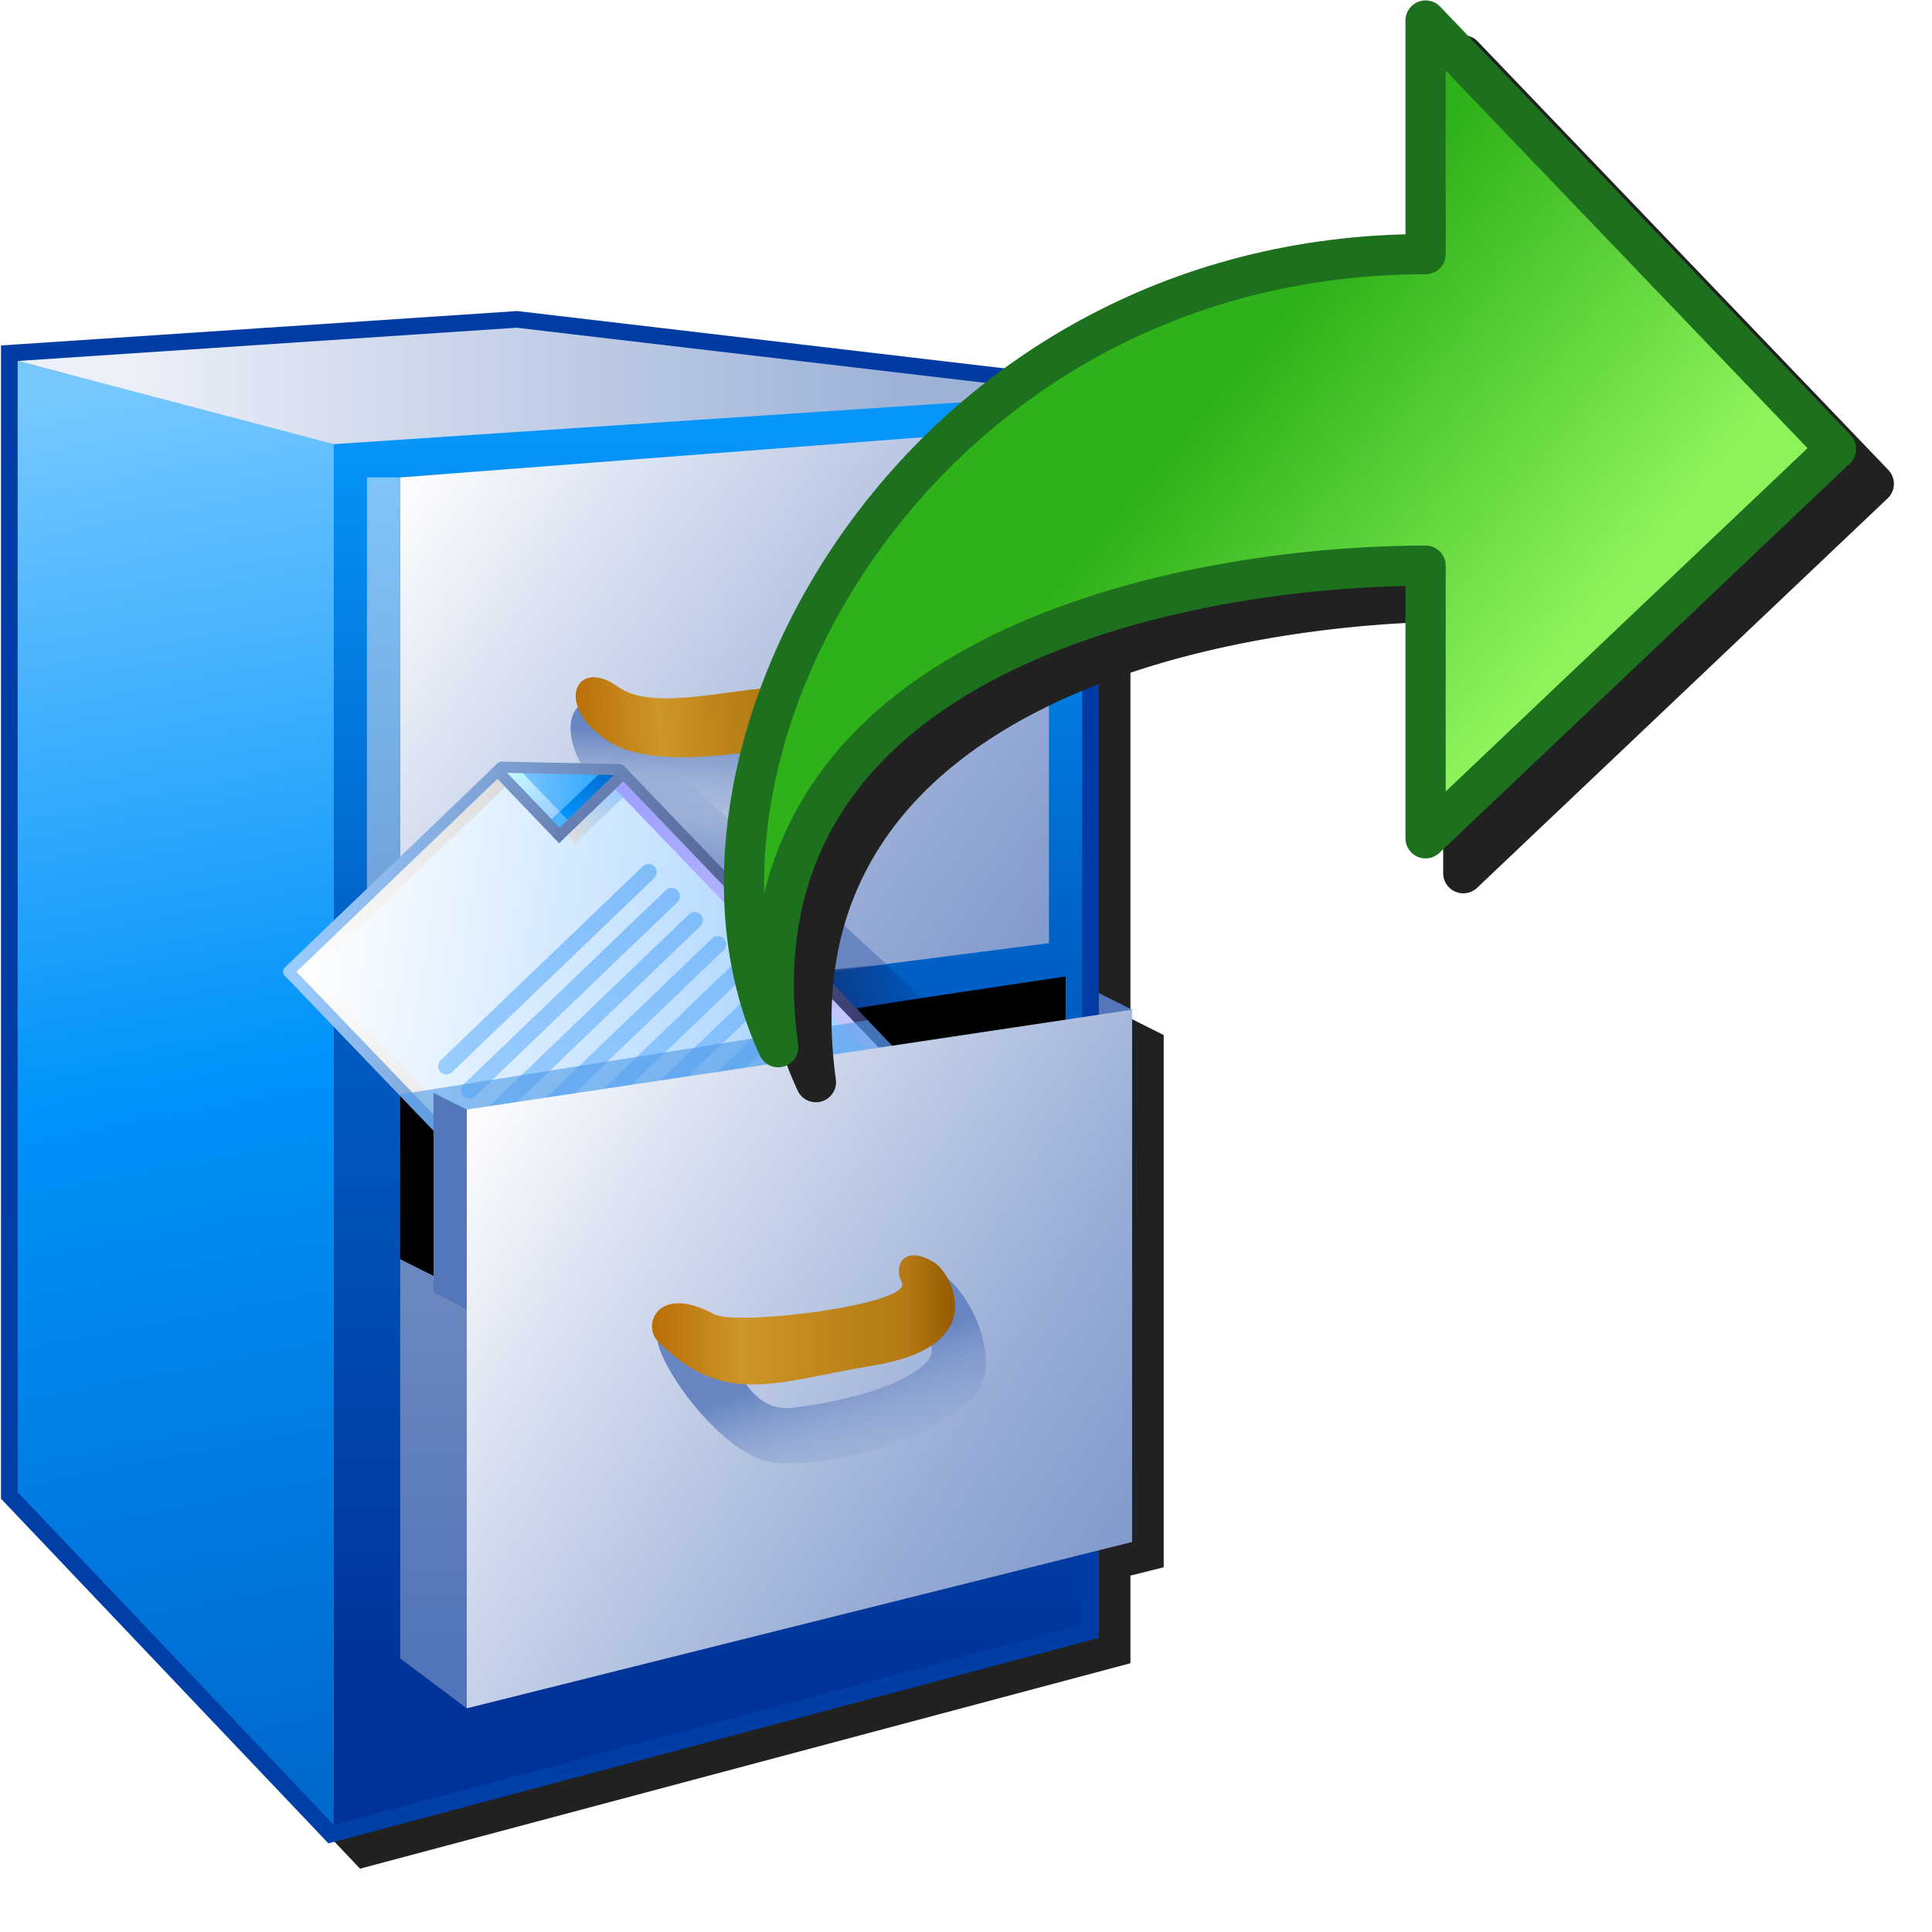 <?xml version="1.0" encoding="UTF-8" standalone="no"?>
<svg
   inkscape:export-ydpi="96"
   inkscape:export-xdpi="96"
   inkscape:export-filename="/media/klapeto/Αρχεία/WindowsXP Theme/Vectors/RASTER/archive.png"
   sodipodi:docname="archive-extract.svg"
   inkscape:version="1.1.1 (3bf5ae0d25, 2021-09-20)"
   id="svg8"
   version="1.1"
   viewBox="0 0 256 256"
   height="256"
   width="256"
   xmlns:inkscape="http://www.inkscape.org/namespaces/inkscape"
   xmlns:sodipodi="http://sodipodi.sourceforge.net/DTD/sodipodi-0.dtd"
   xmlns:xlink="http://www.w3.org/1999/xlink"
   xmlns="http://www.w3.org/2000/svg"
   xmlns:svg="http://www.w3.org/2000/svg"
   xmlns:rdf="http://www.w3.org/1999/02/22-rdf-syntax-ns#"
   xmlns:cc="http://creativecommons.org/ns#"
   xmlns:dc="http://purl.org/dc/elements/1.1/">
  <defs
     id="defs2">
    <linearGradient
       id="linearGradient1652"
       inkscape:collect="always">
      <stop
         id="stop1648"
         offset="0"
         style="stop-color:#0f3274;stop-opacity:1" />
      <stop
         id="stop1650"
         offset="1"
         style="stop-color:#05338c;stop-opacity:0" />
    </linearGradient>
    <linearGradient
       id="linearGradient1620"
       inkscape:collect="always">
      <stop
         id="stop1616"
         offset="0"
         style="stop-color:#72a3dc;stop-opacity:1" />
      <stop
         id="stop1618"
         offset="1"
         style="stop-color:#7ec5f9;stop-opacity:1" />
    </linearGradient>
    <linearGradient
       inkscape:collect="always"
       id="linearGradient1610">
      <stop
         style="stop-color:#fafbfd;stop-opacity:1"
         offset="0"
         id="stop1604" />
      <stop
         id="stop1614"
         offset="0.25"
         style="stop-color:#d8e0f0;stop-opacity:1" />
      <stop
         style="stop-color:#9aaed7;stop-opacity:1"
         offset="0.75"
         id="stop1612" />
      <stop
         style="stop-color:#849ccd;stop-opacity:1"
         offset="1"
         id="stop1608" />
    </linearGradient>
    <linearGradient
       inkscape:collect="always"
       id="linearGradient1023">
      <stop
         style="stop-color:#b86e06;stop-opacity:1"
         offset="0"
         id="stop1017" />
      <stop
         id="stop1019"
         offset="0.3"
         style="stop-color:#ce9527;stop-opacity:1" />
      <stop
         style="stop-color:#b37913;stop-opacity:1;"
         offset="0.86"
         id="stop1025" />
      <stop
         style="stop-color:#995d00;stop-opacity:1"
         offset="1"
         id="stop1021" />
    </linearGradient>
    <linearGradient
       id="linearGradient993"
       inkscape:collect="always">
      <stop
         id="stop989"
         offset="0"
         style="stop-color:#5174ba;stop-opacity:1" />
      <stop
         id="stop991"
         offset="1"
         style="stop-color:#6a87bf;stop-opacity:1" />
    </linearGradient>
    <linearGradient
       id="linearGradient969"
       inkscape:collect="always">
      <stop
         id="stop965"
         offset="0"
         style="stop-color:#6786c2;stop-opacity:1" />
      <stop
         id="stop967"
         offset="1"
         style="stop-color:#a8b9dc;stop-opacity:0.027" />
    </linearGradient>
    <linearGradient
       id="linearGradient919"
       inkscape:collect="always">
      <stop
         id="stop915"
         offset="0"
         style="stop-color:#b86e06;stop-opacity:1" />
      <stop
         style="stop-color:#ce9527;stop-opacity:1"
         offset="0.3"
         id="stop923" />
      <stop
         id="stop917"
         offset="1"
         style="stop-color:#995d00;stop-opacity:1" />
    </linearGradient>
    <linearGradient
       id="linearGradient903"
       inkscape:collect="always">
      <stop
         id="stop899"
         offset="0"
         style="stop-color:#003fa5;stop-opacity:1" />
      <stop
         id="stop901"
         offset="1"
         style="stop-color:#003ba3;stop-opacity:1" />
    </linearGradient>
    <linearGradient
       id="linearGradient879"
       inkscape:collect="always">
      <stop
         id="stop875"
         offset="0"
         style="stop-color:#ebeff7;stop-opacity:1" />
      <stop
         id="stop877"
         offset="1"
         style="stop-color:#9eb2d8;stop-opacity:1" />
    </linearGradient>
    <linearGradient
       id="linearGradient871"
       inkscape:collect="always">
      <stop
         id="stop867"
         offset="0"
         style="stop-color:#003399;stop-opacity:1" />
      <stop
         style="stop-color:#0062c8;stop-opacity:1"
         offset="0.6"
         id="stop2062" />
      <stop
         id="stop869"
         offset="1"
         style="stop-color:#0696fa;stop-opacity:1" />
    </linearGradient>
    <linearGradient
       id="linearGradient861"
       inkscape:collect="always">
      <stop
         id="stop857"
         offset="0"
         style="stop-color:#0069d0;stop-opacity:1" />
      <stop
         style="stop-color:#0093fa;stop-opacity:1"
         offset="0.5"
         id="stop865" />
      <stop
         id="stop859"
         offset="1"
         style="stop-color:#77c8ff;stop-opacity:1" />
    </linearGradient>
    <linearGradient
       gradientUnits="userSpaceOnUse"
       y2="2.5"
       x2="64.068"
       y1="44"
       x1="72.068"
       id="linearGradient863"
       xlink:href="#linearGradient861"
       inkscape:collect="always" />
    <linearGradient
       gradientUnits="userSpaceOnUse"
       y2="3.5"
       x2="84.568"
       y1="41.5"
       x1="84.568"
       id="linearGradient873"
       xlink:href="#linearGradient871"
       inkscape:collect="always" />
    <linearGradient
       gradientUnits="userSpaceOnUse"
       y2="2.25"
       x2="89.568"
       y1="2.25"
       x1="66.568"
       id="linearGradient881"
       xlink:href="#linearGradient879"
       inkscape:collect="always" />
    <linearGradient
       gradientTransform="translate(37.5,-6)"
       gradientUnits="userSpaceOnUse"
       y2="24.667"
       x2="13.156"
       y1="11.5"
       x1="-5.432"
       id="linearGradient891"
       xlink:href="#linearGradient1610"
       inkscape:collect="always" />
    <linearGradient
       gradientUnits="userSpaceOnUse"
       y2="4.806"
       x2="94.105"
       y1="35.5"
       x1="63.068"
       id="linearGradient905"
       xlink:href="#linearGradient903"
       inkscape:collect="always" />
    <linearGradient
       gradientTransform="translate(39.966)"
       gradientUnits="userSpaceOnUse"
       y2="11.277"
       x2="5.445"
       y1="11.83"
       x1="-3.23"
       id="linearGradient921"
       xlink:href="#linearGradient919"
       inkscape:collect="always" />
    <linearGradient
       gradientTransform="translate(39.966)"
       gradientUnits="userSpaceOnUse"
       y2="15.823"
       x2="0.965"
       y1="12.553"
       x1="0.965"
       id="linearGradient971"
       xlink:href="#linearGradient969"
       inkscape:collect="always" />
    <linearGradient
       gradientUnits="userSpaceOnUse"
       y2="36.5"
       x2="53.068"
       y1="24.5"
       x1="34.068"
       id="linearGradient983"
       xlink:href="#linearGradient1610"
       inkscape:collect="always" />
    <linearGradient
       gradientTransform="translate(49)"
       gradientUnits="userSpaceOnUse"
       y2="30"
       x2="-16.432"
       y1="41"
       x1="-16.432"
       id="linearGradient995"
       xlink:href="#linearGradient993"
       inkscape:collect="always" />
    <linearGradient
       gradientUnits="userSpaceOnUse"
       y2="30.248"
       x2="48.096"
       y1="30.248"
       x1="39.123"
       id="linearGradient1007"
       xlink:href="#linearGradient1023"
       inkscape:collect="always" />
    <linearGradient
       gradientUnits="userSpaceOnUse"
       y2="35.347"
       x2="47.267"
       y1="31.189"
       x1="45.84"
       id="linearGradient1037"
       xlink:href="#linearGradient969"
       inkscape:collect="always" />
    <linearGradient
       id="linearGradient861-5"
       inkscape:collect="always">
      <stop
         id="stop857-6"
         offset="0"
         style="stop-color:#99ccff;stop-opacity:1;" />
      <stop
         id="stop859-2"
         offset="1"
         style="stop-color:#ffffff;stop-opacity:1" />
    </linearGradient>
    <linearGradient
       id="linearGradient1562"
       inkscape:collect="always">
      <stop
         id="stop1558"
         offset="0"
         style="stop-color:#2da8ff;stop-opacity:1" />
      <stop
         id="stop1560"
         offset="1"
         style="stop-color:#74c0ff;stop-opacity:1" />
    </linearGradient>
    <linearGradient
       id="linearGradient1576"
       inkscape:collect="always">
      <stop
         id="stop1572"
         offset="0"
         style="stop-color:#9bceff;stop-opacity:1" />
      <stop
         id="stop1574"
         offset="1"
         style="stop-color:#c9fcff;stop-opacity:1" />
    </linearGradient>
    <linearGradient
       id="linearGradient1601"
       inkscape:collect="always">
      <stop
         id="stop1597"
         offset="0"
         style="stop-color:#0096fc;stop-opacity:1" />
      <stop
         id="stop1599"
         offset="1"
         style="stop-color:#0068ce;stop-opacity:1" />
    </linearGradient>
    <linearGradient
       inkscape:collect="always"
       id="linearGradient1613">
      <stop
         style="stop-color:#6983b6;stop-opacity:1"
         offset="0"
         id="stop1609" />
      <stop
         style="stop-color:#7ca0d3;stop-opacity:1"
         offset="1"
         id="stop1611" />
    </linearGradient>
    <linearGradient
       id="linearGradient1623"
       inkscape:collect="always">
      <stop
         id="stop1619"
         offset="0"
         style="stop-color:#dddddd;stop-opacity:1" />
      <stop
         id="stop1621"
         offset="1"
         style="stop-color:#99ccff;stop-opacity:1" />
    </linearGradient>
    <linearGradient
       id="linearGradient1633"
       inkscape:collect="always">
      <stop
         id="stop1629"
         offset="0"
         style="stop-color:#9fa0ff;stop-opacity:1" />
      <stop
         id="stop1631"
         offset="1"
         style="stop-color:#cbcaff;stop-opacity:1" />
    </linearGradient>
    <linearGradient
       id="linearGradient1643"
       inkscape:collect="always">
      <stop
         id="stop1639"
         offset="0"
         style="stop-color:#ccccf2;stop-opacity:1" />
      <stop
         id="stop1641"
         offset="1"
         style="stop-color:#ccccff;stop-opacity:1" />
    </linearGradient>
    <linearGradient
       id="linearGradient1653"
       inkscape:collect="always">
      <stop
         id="stop1649"
         offset="0"
         style="stop-color:#cccccc;stop-opacity:1" />
      <stop
         id="stop1651"
         offset="1"
         style="stop-color:#ffffff;stop-opacity:1" />
    </linearGradient>
    <linearGradient
       id="linearGradient1663"
       inkscape:collect="always">
      <stop
         id="stop1659"
         offset="0"
         style="stop-color:#ffffff;stop-opacity:1" />
      <stop
         id="stop1661"
         offset="1"
         style="stop-color:#dddddd;stop-opacity:1" />
    </linearGradient>
    <linearGradient
       id="linearGradient869"
       inkscape:collect="always">
      <stop
         id="stop865-9"
         offset="0"
         style="stop-color:#343467;stop-opacity:1" />
      <stop
         id="stop867-1"
         offset="1"
         style="stop-color:#99cbfe;stop-opacity:1" />
    </linearGradient>
    <linearGradient
       inkscape:collect="always"
       id="linearGradient1343">
      <stop
         style="stop-color:#99ccff;stop-opacity:1"
         offset="0"
         id="stop1339" />
      <stop
         style="stop-color:#80bdfb;stop-opacity:1"
         offset="1"
         id="stop1341" />
    </linearGradient>
    <linearGradient
       y2="3.572"
       x2="22.225"
       y1="3.572"
       x1="15.346"
       gradientTransform="matrix(19.578,0,0,20.189,-229.947,79.826)"
       gradientUnits="userSpaceOnUse"
       id="linearGradient1514"
       xlink:href="#linearGradient1343"
       inkscape:collect="always" />
    <linearGradient
       y2="4.366"
       x2="22.225"
       y1="4.366"
       x1="15.346"
       gradientTransform="matrix(19.578,0,0,20.189,-229.947,79.826)"
       gradientUnits="userSpaceOnUse"
       id="linearGradient1516"
       xlink:href="#linearGradient1343"
       inkscape:collect="always" />
    <linearGradient
       y2="5.159"
       x2="22.225"
       y1="5.159"
       x1="15.346"
       gradientTransform="matrix(19.578,0,0,20.189,-229.947,79.826)"
       gradientUnits="userSpaceOnUse"
       id="linearGradient1518"
       xlink:href="#linearGradient1343"
       inkscape:collect="always" />
    <linearGradient
       y2="5.953"
       x2="22.225"
       y1="5.953"
       x1="15.346"
       gradientTransform="matrix(19.578,0,0,20.189,-229.947,79.826)"
       gradientUnits="userSpaceOnUse"
       id="linearGradient1520"
       xlink:href="#linearGradient1343"
       inkscape:collect="always" />
    <linearGradient
       y2="3.572"
       x2="22.225"
       y1="3.572"
       x1="15.346"
       gradientTransform="matrix(19.578,0,0,20.189,-229.88,31.814)"
       gradientUnits="userSpaceOnUse"
       id="linearGradient1522"
       xlink:href="#linearGradient1343"
       inkscape:collect="always" />
    <linearGradient
       y2="4.366"
       x2="22.225"
       y1="4.366"
       x1="15.346"
       gradientTransform="matrix(19.578,0,0,20.189,-229.88,31.814)"
       gradientUnits="userSpaceOnUse"
       id="linearGradient1524"
       xlink:href="#linearGradient1343"
       inkscape:collect="always" />
    <linearGradient
       y2="5.159"
       x2="22.225"
       y1="5.159"
       x1="15.346"
       gradientTransform="matrix(19.578,0,0,20.189,-229.88,31.814)"
       gradientUnits="userSpaceOnUse"
       id="linearGradient1526"
       xlink:href="#linearGradient1343"
       inkscape:collect="always" />
    <linearGradient
       y2="3.572"
       x2="22.225"
       y1="3.572"
       x1="15.346"
       gradientTransform="matrix(19.578,0,0,20.189,-229.88,15.814)"
       gradientUnits="userSpaceOnUse"
       id="linearGradient1528"
       xlink:href="#linearGradient1343"
       inkscape:collect="always" />
    <linearGradient
       y2="4.366"
       x2="22.225"
       y1="4.366"
       x1="15.346"
       gradientTransform="matrix(19.578,0,0,20.189,-229.88,15.814)"
       gradientUnits="userSpaceOnUse"
       id="linearGradient1530"
       xlink:href="#linearGradient1343"
       inkscape:collect="always" />
    <linearGradient
       y2="83.838"
       x2="102.626"
       y1="95.322"
       x1="111.461"
       gradientTransform="translate(-88.178,-83.548)"
       gradientUnits="userSpaceOnUse"
       id="linearGradient1532"
       xlink:href="#linearGradient861-5"
       inkscape:collect="always" />
    <linearGradient
       y2="0.69"
       x2="7.542"
       y1="1.984"
       x1="8.731"
       gradientTransform="translate(14.155)"
       gradientUnits="userSpaceOnUse"
       id="linearGradient1534"
       xlink:href="#linearGradient1562"
       inkscape:collect="always" />
    <linearGradient
       y2="0.265"
       x2="7.276"
       y1="1.852"
       x1="7.276"
       gradientTransform="translate(14.155)"
       gradientUnits="userSpaceOnUse"
       id="linearGradient1536"
       xlink:href="#linearGradient1576"
       inkscape:collect="always" />
    <linearGradient
       y2="1.984"
       x2="8.996"
       y1="1.984"
       x1="7.408"
       gradientTransform="translate(14.155)"
       gradientUnits="userSpaceOnUse"
       id="linearGradient1538"
       xlink:href="#linearGradient1601"
       inkscape:collect="always" />
    <linearGradient
       y2="0"
       x2="7.011"
       y1="2.117"
       x1="7.011"
       gradientTransform="translate(14.155)"
       gradientUnits="userSpaceOnUse"
       id="linearGradient1540"
       xlink:href="#linearGradient1613"
       inkscape:collect="always" />
    <linearGradient
       y2="2.514"
       x2="8.731"
       y1="2.514"
       x1="7.144"
       gradientTransform="translate(14.155)"
       gradientUnits="userSpaceOnUse"
       id="linearGradient1542"
       xlink:href="#linearGradient1623"
       inkscape:collect="always" />
    <linearGradient
       y2="11.377"
       x2="8.864"
       y1="2.646"
       x1="8.864"
       gradientTransform="translate(14.155)"
       gradientUnits="userSpaceOnUse"
       id="linearGradient1544"
       xlink:href="#linearGradient1633"
       inkscape:collect="always" />
    <linearGradient
       y2="11.509"
       x2="8.731"
       y1="11.509"
       x1="0.265"
       gradientTransform="translate(14.155)"
       gradientUnits="userSpaceOnUse"
       id="linearGradient1546"
       xlink:href="#linearGradient1643"
       inkscape:collect="always" />
    <linearGradient
       y2="0.265"
       x2="0.397"
       y1="11.377"
       x1="0.397"
       gradientTransform="translate(14.155)"
       gradientUnits="userSpaceOnUse"
       id="linearGradient1548"
       xlink:href="#linearGradient1653"
       inkscape:collect="always" />
    <linearGradient
       y2="0.397"
       x2="6.879"
       y1="0.397"
       x1="0.529"
       gradientTransform="translate(14.155)"
       gradientUnits="userSpaceOnUse"
       id="linearGradient1550"
       xlink:href="#linearGradient1663"
       inkscape:collect="always" />
    <linearGradient
       y2="83.838"
       x2="102.626"
       y1="95.189"
       x1="111.329"
       gradientTransform="translate(-88.178,-83.548)"
       gradientUnits="userSpaceOnUse"
       id="linearGradient1552"
       xlink:href="#linearGradient869"
       inkscape:collect="always" />
    <linearGradient
       gradientTransform="translate(39.966)"
       gradientUnits="userSpaceOnUse"
       y2="5"
       x2="-8.898"
       y1="17"
       x1="-8.898"
       id="linearGradient1622"
       xlink:href="#linearGradient1620"
       inkscape:collect="always" />
    <linearGradient
       gradientUnits="userSpaceOnUse"
       y2="13.307"
       x2="42.27"
       y1="17.694"
       x1="41.147"
       id="linearGradient1632"
       xlink:href="#linearGradient969"
       inkscape:collect="always" />
    <linearGradient
       gradientUnits="userSpaceOnUse"
       y2="19.505"
       x2="47.954"
       y1="20.355"
       x1="43.532"
       id="linearGradient1654"
       xlink:href="#linearGradient1652"
       inkscape:collect="always" />
    <filter
       height="1.083"
       y="-0.042"
       width="1.113"
       x="-0.057"
       id="filter2058"
       style="color-interpolation-filters:sRGB"
       inkscape:collect="always">
      <feGaussianBlur
         id="feGaussianBlur2060"
         stdDeviation="4.206"
         inkscape:collect="always" />
    </filter>
    <linearGradient
       gradientTransform="matrix(0,39.003,31.626,0,-54.083,140.013)"
       gradientUnits="userSpaceOnUse"
       y2="8.914"
       x2="-1.633"
       y1="7.786"
       x1="-2.798"
       id="linearGradient1618"
       xlink:href="#linearGradient1616"
       inkscape:collect="always" />
    <linearGradient
       id="linearGradient1616"
       inkscape:collect="always">
      <stop
         id="stop1612-5"
         offset="0"
         style="stop-color:#2fb119;stop-opacity:1" />
      <stop
         id="stop1614-5"
         offset="1"
         style="stop-color:#8df35b;stop-opacity:1" />
    </linearGradient>
    <filter
       height="1.099"
       y="-0.049"
       width="1.093"
       x="-0.047"
       id="filter2175"
       style="color-interpolation-filters:sRGB"
       inkscape:collect="always">
      <feGaussianBlur
         id="feGaussianBlur2177"
         stdDeviation="2.914"
         inkscape:collect="always" />
    </filter>
  </defs>
  <sodipodi:namedview
     inkscape:snap-global="true"
     inkscape:bbox-paths="false"
     fit-margin-bottom="0"
     fit-margin-right="0"
     fit-margin-left="0"
     fit-margin-top="0"
     inkscape:bbox-nodes="true"
     inkscape:snap-bbox="true"
     inkscape:window-maximized="1"
     inkscape:window-y="0"
     inkscape:window-x="3840"
     inkscape:window-height="2045"
     inkscape:window-width="3840"
     units="px"
     showgrid="false"
     inkscape:document-rotation="0"
     inkscape:current-layer="layer1"
     inkscape:document-units="px"
     inkscape:cy="371.23105"
     inkscape:cx="102.53048"
     inkscape:zoom="1.4142136"
     inkscape:pageshadow="2"
     inkscape:pageopacity="0.0"
     borderopacity="1.0"
     bordercolor="#666666"
     pagecolor="#ffffff"
     id="base"
     showguides="false"
     inkscape:pagecheckerboard="0">
    <inkscape:grid
       originy="0"
       originx="0"
       id="grid1504"
       type="xygrid" />
    <inkscape:grid
       spacingy="0.5"
       spacingx="0.5"
       id="grid1035"
       type="xygrid" />
  </sodipodi:namedview>
  <g
     transform="translate(-12.568)"
     id="layer1"
     inkscape:groupmode="layer"
     inkscape:label="Layer 1">
    <g
       transform="matrix(0.839,0,0,0.839,-1.927,41.213)"
       id="g2160">
      <path
         id="path1959"
         style="color:#000000;font-style:normal;font-variant:normal;font-weight:normal;font-stretch:normal;font-size:medium;line-height:normal;font-family:sans-serif;font-variant-ligatures:normal;font-variant-position:normal;font-variant-caps:normal;font-variant-numeric:normal;font-variant-alternates:normal;font-variant-east-asian:normal;font-feature-settings:normal;font-variation-settings:normal;text-indent:0;text-align:start;text-decoration:none;text-decoration-line:none;text-decoration-style:solid;text-decoration-color:#000000;letter-spacing:normal;word-spacing:normal;text-transform:none;writing-mode:lr-tb;direction:ltr;text-orientation:mixed;dominant-baseline:auto;baseline-shift:baseline;text-anchor:start;white-space:normal;shape-padding:0;shape-margin:0;inline-size:0;clip-rule:nonzero;display:inline;overflow:visible;visibility:visible;isolation:auto;mix-blend-mode:normal;color-interpolation:sRGB;color-interpolation-filters:linearRGB;solid-color:#000000;solid-opacity:1;vector-effect:none;fill:#212121;fill-opacity:1;fill-rule:nonzero;stroke:none;stroke-width:5.254px;stroke-linecap:butt;stroke-linejoin:miter;stroke-miterlimit:4;stroke-dasharray:none;stroke-dashoffset:0;stroke-opacity:1;filter:url(#filter2058);color-rendering:auto;image-rendering:auto;shape-rendering:auto;text-rendering:auto;enable-background:accumulate;stop-color:#000000"
         d="M 103.933,4 22.431,9.433 V 11.89 191.571 L 74.14,246 195.809,213.555 v -13.838 l 5.253,-1.314 v -84.061 l -5.253,-2.628 V 14.809 Z" />
      <g
         id="g1702"
         transform="matrix(5.254,0,0,5.254,-85.374,0.01)">
        <g
           transform="translate(-43)"
           id="g1231">
          <path
             style="fill:#1697f3;fill-opacity:1;stroke:url(#linearGradient905);stroke-width:1px;stroke-linecap:butt;stroke-linejoin:miter;stroke-opacity:1"
             d="m 63.068,1.5 15,-1 17,2 v 37 l -22.5,6 -9.5,-10 z"
             id="path849"
             sodipodi:nodetypes="ccccccc" />
          <path
             style="fill:url(#linearGradient873);fill-opacity:1;stroke:none;stroke-width:1px;stroke-linecap:butt;stroke-linejoin:miter;stroke-opacity:1"
             d="m 72.568,4 v 41.5 l 22.5,-6 v -37 z"
             id="path851"
             sodipodi:nodetypes="ccccc" />
          <path
             style="fill:url(#linearGradient863);fill-opacity:1;stroke:none;stroke-width:1px;stroke-linecap:butt;stroke-linejoin:miter;stroke-opacity:1"
             d="m 63.068,35.5 v -34 l 9.5,2.5 v 41.5 z"
             id="path853"
             sodipodi:nodetypes="ccccc" />
          <path
             style="fill:url(#linearGradient881);fill-opacity:1;stroke:none;stroke-width:1px;stroke-linecap:butt;stroke-linejoin:miter;stroke-opacity:1"
             d="m 78.068,0.5 17,2 -22.5,1.5 -9.5,-2.5 z"
             id="path855" />
        </g>
        <path
           id="path883"
           d="M 51.068,19 V 3.5 l -19.5,1.5 v 16.5 z"
           style="fill:url(#linearGradient891);fill-opacity:1;stroke:none;stroke-width:0.2;stroke-linecap:butt;stroke-linejoin:miter;stroke-miterlimit:4;stroke-dasharray:none;stroke-opacity:1"
           sodipodi:nodetypes="ccccc" />
        <path
           style="fill:url(#linearGradient971);fill-opacity:1;stroke:none;stroke-width:1px;stroke-linecap:butt;stroke-linejoin:miter;stroke-opacity:1"
           d="m 37.601,11.665 c 2.613,0.08 4.818,0.173 7.679,-0.477 0.478,-0.109 0.593,1.772 0.214,2.2 -0.803,0.906 -2.411,1.588 -3.886,1.623 -1.41,0.034 -2.659,0.12 -3.805,-0.552 -1.145,-0.672 -1.706,-2.84 -0.203,-2.794 z"
           id="path895-3"
           sodipodi:nodetypes="cccccc" />
        <path
           sodipodi:nodetypes="cccccc"
           id="path1624"
           d="m 34.859,13.732 1.034,0.366 4.106,-0.151 6.181,5.684 L 43.568,20 Z"
           style="fill:url(#linearGradient1632);fill-opacity:1;stroke:none;stroke-width:1px;stroke-linecap:butt;stroke-linejoin:miter;stroke-opacity:1" />
        <path
           sodipodi:nodetypes="sssssss"
           id="path895"
           d="m 38.095,11.282 c 0.756,0.545 2.045,0.364 3.625,0.146 1.396,-0.193 2.608,-0.128 2.938,-0.734 0.467,-0.859 1.146,0.235 0.632,1.271 -0.537,1.085 -1.856,1.13 -3.42,1.316 -1.401,0.166 -3.105,0.29 -4.102,-0.387 -1.593,-1.08 -0.893,-2.492 0.327,-1.613 z"
           style="fill:url(#linearGradient921);fill-opacity:1;stroke:none;stroke-width:1px;stroke-linecap:butt;stroke-linejoin:miter;stroke-opacity:1" />
        <path
           id="path897"
           d="m 31.568,5 h -1 v 16.5 h 1 z"
           style="fill:url(#linearGradient1622);fill-opacity:1;stroke:none;stroke-width:1px;stroke-linecap:butt;stroke-linejoin:miter;stroke-opacity:1"
           sodipodi:nodetypes="ccccc" />
        <path
           sodipodi:nodetypes="cccccc"
           id="path1241"
           d="M 34.149,30.135 31.568,28.5 V 23 l 20,-3 v 6 z"
           style="fill:#000000;fill-opacity:1;stroke:none;stroke-width:1px;stroke-linecap:butt;stroke-linejoin:miter;stroke-opacity:1" />
        <path
           sodipodi:nodetypes="ccc"
           id="path997"
           d="m 53.568,21 -1,-0.5 V 22"
           style="fill:#5476bb;fill-opacity:1;stroke:none;stroke-width:1px;stroke-linecap:butt;stroke-linejoin:miter;stroke-opacity:1" />
        <path
           id="path1638"
           d="m 46.18,19.631 1.048,1.016 -2.54,0.433 -1.156,-1.181 z"
           style="fill:url(#linearGradient1654);fill-opacity:1;stroke:none;stroke-width:1px;stroke-linecap:butt;stroke-linejoin:miter;stroke-opacity:1" />
        <g
           transform="matrix(0.447,-0.429,0.429,0.447,7.128,23.959)"
           id="g1578">
          <g
             id="g943-9"
             transform="matrix(2.043,0,0,2.043,-0.051,18.516)">
            <path
               sodipodi:nodetypes="cccccc"
               d="m 14.288,0.132 h 7.011 l 1.984,2.117 v 9.525 h -8.996 z"
               style="fill:url(#linearGradient1532);fill-opacity:1;stroke:none;stroke-width:0.265;stroke-linejoin:round;stroke-miterlimit:4;stroke-dasharray:none;stroke-opacity:1;paint-order:normal"
               id="rect1498-0-7" />
            <path
               sodipodi:nodetypes="ccccc"
               id="path1548-1-3"
               d="M 21.167,0.132 V 2.249 L 23.283,2.117 21.431,0.132 Z"
               style="fill:url(#linearGradient1534);fill-opacity:1;stroke:none;stroke-width:0.265px;stroke-linecap:butt;stroke-linejoin:miter;stroke-opacity:1" />
            <path
               id="path1570-0-6"
               d="M 21.431,2.117 V 0.265"
               style="fill:none;stroke:url(#linearGradient1536);stroke-width:0.265px;stroke-linecap:butt;stroke-linejoin:miter;stroke-opacity:1" />
            <path
               id="path1595-5-1"
               d="M 23.151,1.984 H 21.167"
               style="fill:none;stroke:url(#linearGradient1538);stroke-width:0.265px;stroke-linecap:butt;stroke-linejoin:miter;stroke-opacity:1"
               sodipodi:nodetypes="cc" />
            <path
               sodipodi:nodetypes="cc"
               id="path1605-0-2"
               d="m 21.034,2.249 h 2.381"
               style="fill:#000000;fill-opacity:0;stroke:#667eb1;stroke-width:0.265;stroke-linecap:butt;stroke-linejoin:miter;stroke-miterlimit:4;stroke-dasharray:none;stroke-opacity:1" />
            <path
               style="fill:#7494c7;fill-opacity:1;stroke:url(#linearGradient1540);stroke-width:0.265;stroke-linecap:butt;stroke-linejoin:miter;stroke-miterlimit:4;stroke-dasharray:none;stroke-opacity:1"
               d="M 21.167,0 V 2.117"
               id="path1593-1-9"
               sodipodi:nodetypes="cc" />
            <path
               id="path1617-8-3"
               d="m 21.299,2.514 h 1.852"
               style="fill:none;stroke:url(#linearGradient1542);stroke-width:0.265px;stroke-linecap:butt;stroke-linejoin:miter;stroke-opacity:1" />
            <path
               sodipodi:nodetypes="cc"
               id="path1627-5-1"
               d="M 23.019,2.381 V 11.377"
               style="fill:none;stroke:url(#linearGradient1544);stroke-width:0.265px;stroke-linecap:butt;stroke-linejoin:miter;stroke-opacity:1" />
            <path
               id="path1637-0-9"
               d="M 22.886,11.509 H 14.42"
               style="fill:none;stroke:url(#linearGradient1546);stroke-width:0.265px;stroke-linecap:butt;stroke-linejoin:miter;stroke-opacity:1" />
            <path
               id="path1647-6-4"
               d="M 14.552,11.377 V 0.265"
               style="fill:none;stroke:url(#linearGradient1548);stroke-width:0.265px;stroke-linecap:butt;stroke-linejoin:miter;stroke-opacity:1" />
            <path
               id="path1657-4-7"
               d="m 21.034,0.397 h -6.35"
               style="fill:#e8ebee;fill-opacity:1;stroke:url(#linearGradient1550);stroke-width:0.265px;stroke-linecap:butt;stroke-linejoin:miter;stroke-opacity:1" />
            <path
               id="path1566-2-8"
               style="fill:none;fill-opacity:1;stroke:url(#linearGradient1552);stroke-width:0.265;stroke-linejoin:round;stroke-miterlimit:4;stroke-dasharray:none;stroke-opacity:1;paint-order:normal"
               d="m 14.288,0.132 h 7.011 l 1.984,1.984 v 9.657 h -8.996 z"
               sodipodi:nodetypes="cccccc" />
            <rect
               style="fill:#4db3ff;fill-opacity:1;stroke:none;stroke-width:0.265;stroke-linecap:round;stroke-miterlimit:4;stroke-dasharray:none;stroke-opacity:1"
               id="rect928-4"
               width="0.265"
               height="0.265"
               x="21.299"
               y="1.852" />
          </g>
          <g
             transform="matrix(0.101,0,0,0.101,24.353,18.516)"
             id="g1394-5">
            <path
               style="fill:none;stroke:url(#linearGradient1514);stroke-width:7.89;stroke-linecap:round;stroke-linejoin:miter;stroke-miterlimit:4;stroke-dasharray:none;stroke-opacity:1"
               d="M 70.501,151.938 H 205.185"
               id="path908-36-0"
               sodipodi:nodetypes="cc" />
            <path
               sodipodi:nodetypes="cc"
               id="path908-3-0-36"
               d="M 70.501,167.962 H 205.185"
               style="fill:none;stroke:url(#linearGradient1516);stroke-width:7.89;stroke-linecap:round;stroke-linejoin:miter;stroke-miterlimit:4;stroke-dasharray:none;stroke-opacity:1" />
            <path
               style="fill:none;stroke:url(#linearGradient1518);stroke-width:7.89;stroke-linecap:round;stroke-linejoin:miter;stroke-miterlimit:4;stroke-dasharray:none;stroke-opacity:1"
               d="M 70.501,183.987 H 205.185"
               id="path908-3-6-6-1"
               sodipodi:nodetypes="cc" />
            <path
               sodipodi:nodetypes="cc"
               id="path908-3-6-0-2-0"
               d="M 70.501,200.012 H 135.185"
               style="fill:none;stroke:url(#linearGradient1520);stroke-width:7.89;stroke-linecap:round;stroke-linejoin:miter;stroke-miterlimit:4;stroke-dasharray:none;stroke-opacity:1" />
            <path
               sodipodi:nodetypes="cc"
               id="path908-36-5-6"
               d="M 70.568,103.926 H 205.251"
               style="fill:none;stroke:url(#linearGradient1522);stroke-width:7.89;stroke-linecap:round;stroke-linejoin:miter;stroke-miterlimit:4;stroke-dasharray:none;stroke-opacity:1" />
            <path
               style="fill:none;stroke:url(#linearGradient1524);stroke-width:7.89;stroke-linecap:round;stroke-linejoin:miter;stroke-miterlimit:4;stroke-dasharray:none;stroke-opacity:1"
               d="M 70.568,119.951 H 205.251"
               id="path908-3-0-3-3"
               sodipodi:nodetypes="cc" />
            <path
               sodipodi:nodetypes="cc"
               id="path908-3-6-6-5-2"
               d="M 70.568,135.975 H 205.251"
               style="fill:none;stroke:url(#linearGradient1526);stroke-width:7.89;stroke-linecap:round;stroke-linejoin:miter;stroke-miterlimit:4;stroke-dasharray:none;stroke-opacity:1" />
            <path
               sodipodi:nodetypes="cc"
               id="path908-36-2-0"
               d="M 70.568,87.926 H 205.251"
               style="fill:none;stroke:url(#linearGradient1528);stroke-width:7.89;stroke-linecap:round;stroke-linejoin:miter;stroke-miterlimit:4;stroke-dasharray:none;stroke-opacity:1" />
            <path
               style="fill:none;stroke:url(#linearGradient1530);stroke-width:7.89;stroke-linecap:round;stroke-linejoin:miter;stroke-miterlimit:4;stroke-dasharray:none;stroke-opacity:1"
               d="M 70.568,103.951 H 205.251"
               id="path908-3-0-7-6"
               sodipodi:nodetypes="cc" />
          </g>
        </g>
        <path
           sodipodi:nodetypes="ccccc"
           id="path1596"
           d="m 31.54,23.55 14.075,-2.234 0.958,1.001 -12.609,3.776 z"
           style="fill:#4c99e7;fill-opacity:0.596;stroke:none;stroke-width:1px;stroke-linecap:butt;stroke-linejoin:miter;stroke-opacity:1" />
        <path
           id="path975"
           d="M 53.568,37 V 21 l -20,3 v 18 z"
           style="fill:url(#linearGradient983);fill-opacity:1;stroke:none;stroke-width:1px;stroke-linecap:butt;stroke-linejoin:miter;stroke-opacity:1" />
        <path
           sodipodi:nodetypes="cccc"
           id="path985"
           d="m 33.568,29.5 -2,-1 v 12 l 2,1.5"
           style="fill:url(#linearGradient995);fill-opacity:1;stroke:none;stroke-width:1px;stroke-linecap:butt;stroke-linejoin:miter;stroke-opacity:1" />
        <path
           sodipodi:nodetypes="ccccc"
           id="path987"
           d="m 32.568,29.5 v -6 l 1,0.5 v 6 z"
           style="fill:#5476bb;fill-opacity:1;stroke:none;stroke-width:1px;stroke-linecap:butt;stroke-linejoin:miter;stroke-opacity:1" />
        <path
           sodipodi:nodetypes="sccssccss"
           id="path1029"
           d="m 47.356,31.631 c 0.662,-0.615 -0.676,-1.643 -0.141,-2.058 l 0.563,-0.655 c 0.927,0.476 1.816,2.563 1.191,3.505 -0.894,1.348 -5.238,2.778 -6.804,1.998 -1.566,-0.78 -3.178,-3.34 -2.824,-3.741 0.521,0.057 1.821,0.348 1.821,0.348 0.52,0.594 0.926,2.112 2.224,1.937 1.574,-0.212 3.184,-0.605 3.97,-1.335 z"
           style="fill:url(#linearGradient1037);fill-opacity:1;stroke:none;stroke-width:1px;stroke-linecap:butt;stroke-linejoin:miter;stroke-opacity:1" />
        <path
           sodipodi:nodetypes="ssssss"
           id="path999"
           d="m 46.646,29.196 c -0.261,-0.482 0.045,-1.164 0.975,-0.602 0.474,0.287 1.786,2.498 -1.805,3.096 -3,0.5 -4.502,1.277 -6.502,-0.723 -0.475,-0.475 -0.023,-1.736 1.69,-0.814 0.684,0.368 6.001,-0.294 5.641,-0.957 z"
           style="fill:url(#linearGradient1007);fill-opacity:1;stroke:none;stroke-width:1px;stroke-linecap:butt;stroke-linejoin:miter;stroke-opacity:1" />
      </g>
    </g>
    <path
       d="m 206.416,4.685 a 2.665,2.665 0 0 0 -2.617,2.664 V 35.808 C 170.538,36.683 144.711,53.387 129.425,74.904 113.724,97.004 108.795,124.152 118.265,144.513 a 2.665,2.665 0 0 0 5.057,-1.488 c -1.747,-12.683 0.65,-22.54 5.609,-30.473 4.96,-7.932 12.594,-13.973 21.533,-18.492 16.935,-8.561 38.253,-11.401 53.334,-11.688 V 115.704 a 2.665,2.665 0 0 0 4.498,1.934 l 54.391,-51.598 a 2.665,2.665 0 0 0 0.09,-3.777 L 208.388,5.505 a 2.665,2.665 0 0 0 -1.973,-0.82 z"
       style="color:#000000;font-style:normal;font-variant:normal;font-weight:normal;font-stretch:normal;font-size:medium;line-height:normal;font-family:sans-serif;font-variant-ligatures:normal;font-variant-position:normal;font-variant-caps:normal;font-variant-numeric:normal;font-variant-alternates:normal;font-variant-east-asian:normal;font-feature-settings:normal;font-variation-settings:normal;text-indent:0;text-align:start;text-decoration:none;text-decoration-line:none;text-decoration-style:solid;text-decoration-color:#000000;letter-spacing:normal;word-spacing:normal;text-transform:none;writing-mode:lr-tb;direction:ltr;text-orientation:mixed;dominant-baseline:auto;baseline-shift:baseline;text-anchor:start;white-space:normal;shape-padding:0;shape-margin:0;inline-size:0;clip-rule:nonzero;display:inline;overflow:visible;visibility:visible;isolation:auto;mix-blend-mode:normal;color-interpolation:sRGB;color-interpolation-filters:linearRGB;solid-color:#000000;solid-opacity:1;vector-effect:none;fill:#212121;fill-opacity:1;fill-rule:nonzero;stroke:none;stroke-width:5.33;stroke-linecap:butt;stroke-linejoin:round;stroke-miterlimit:5.8;stroke-dasharray:none;stroke-dashoffset:0;stroke-opacity:1;filter:url(#filter2175);color-rendering:auto;image-rendering:auto;shape-rendering:auto;text-rendering:auto;enable-background:accumulate;stop-color:#000000"
       id="path2166" />
    <path
       sodipodi:nodetypes="ccccccc"
       id="path1610"
       d="m 115.682,138.759 c -7.275,-52.816 54.896,-63.803 85.782,-63.803 V 111.075 L 255.853,59.477 201.464,2.718 V 33.677 c -67.402,0 -103.644,66.68 -85.782,105.082 z"
       style="fill:url(#linearGradient1618);fill-opacity:1;stroke:#1d701d;stroke-width:5.33;stroke-linecap:butt;stroke-linejoin:round;stroke-miterlimit:5.8;stroke-dasharray:none;stroke-opacity:1" />
  </g>
</svg>
